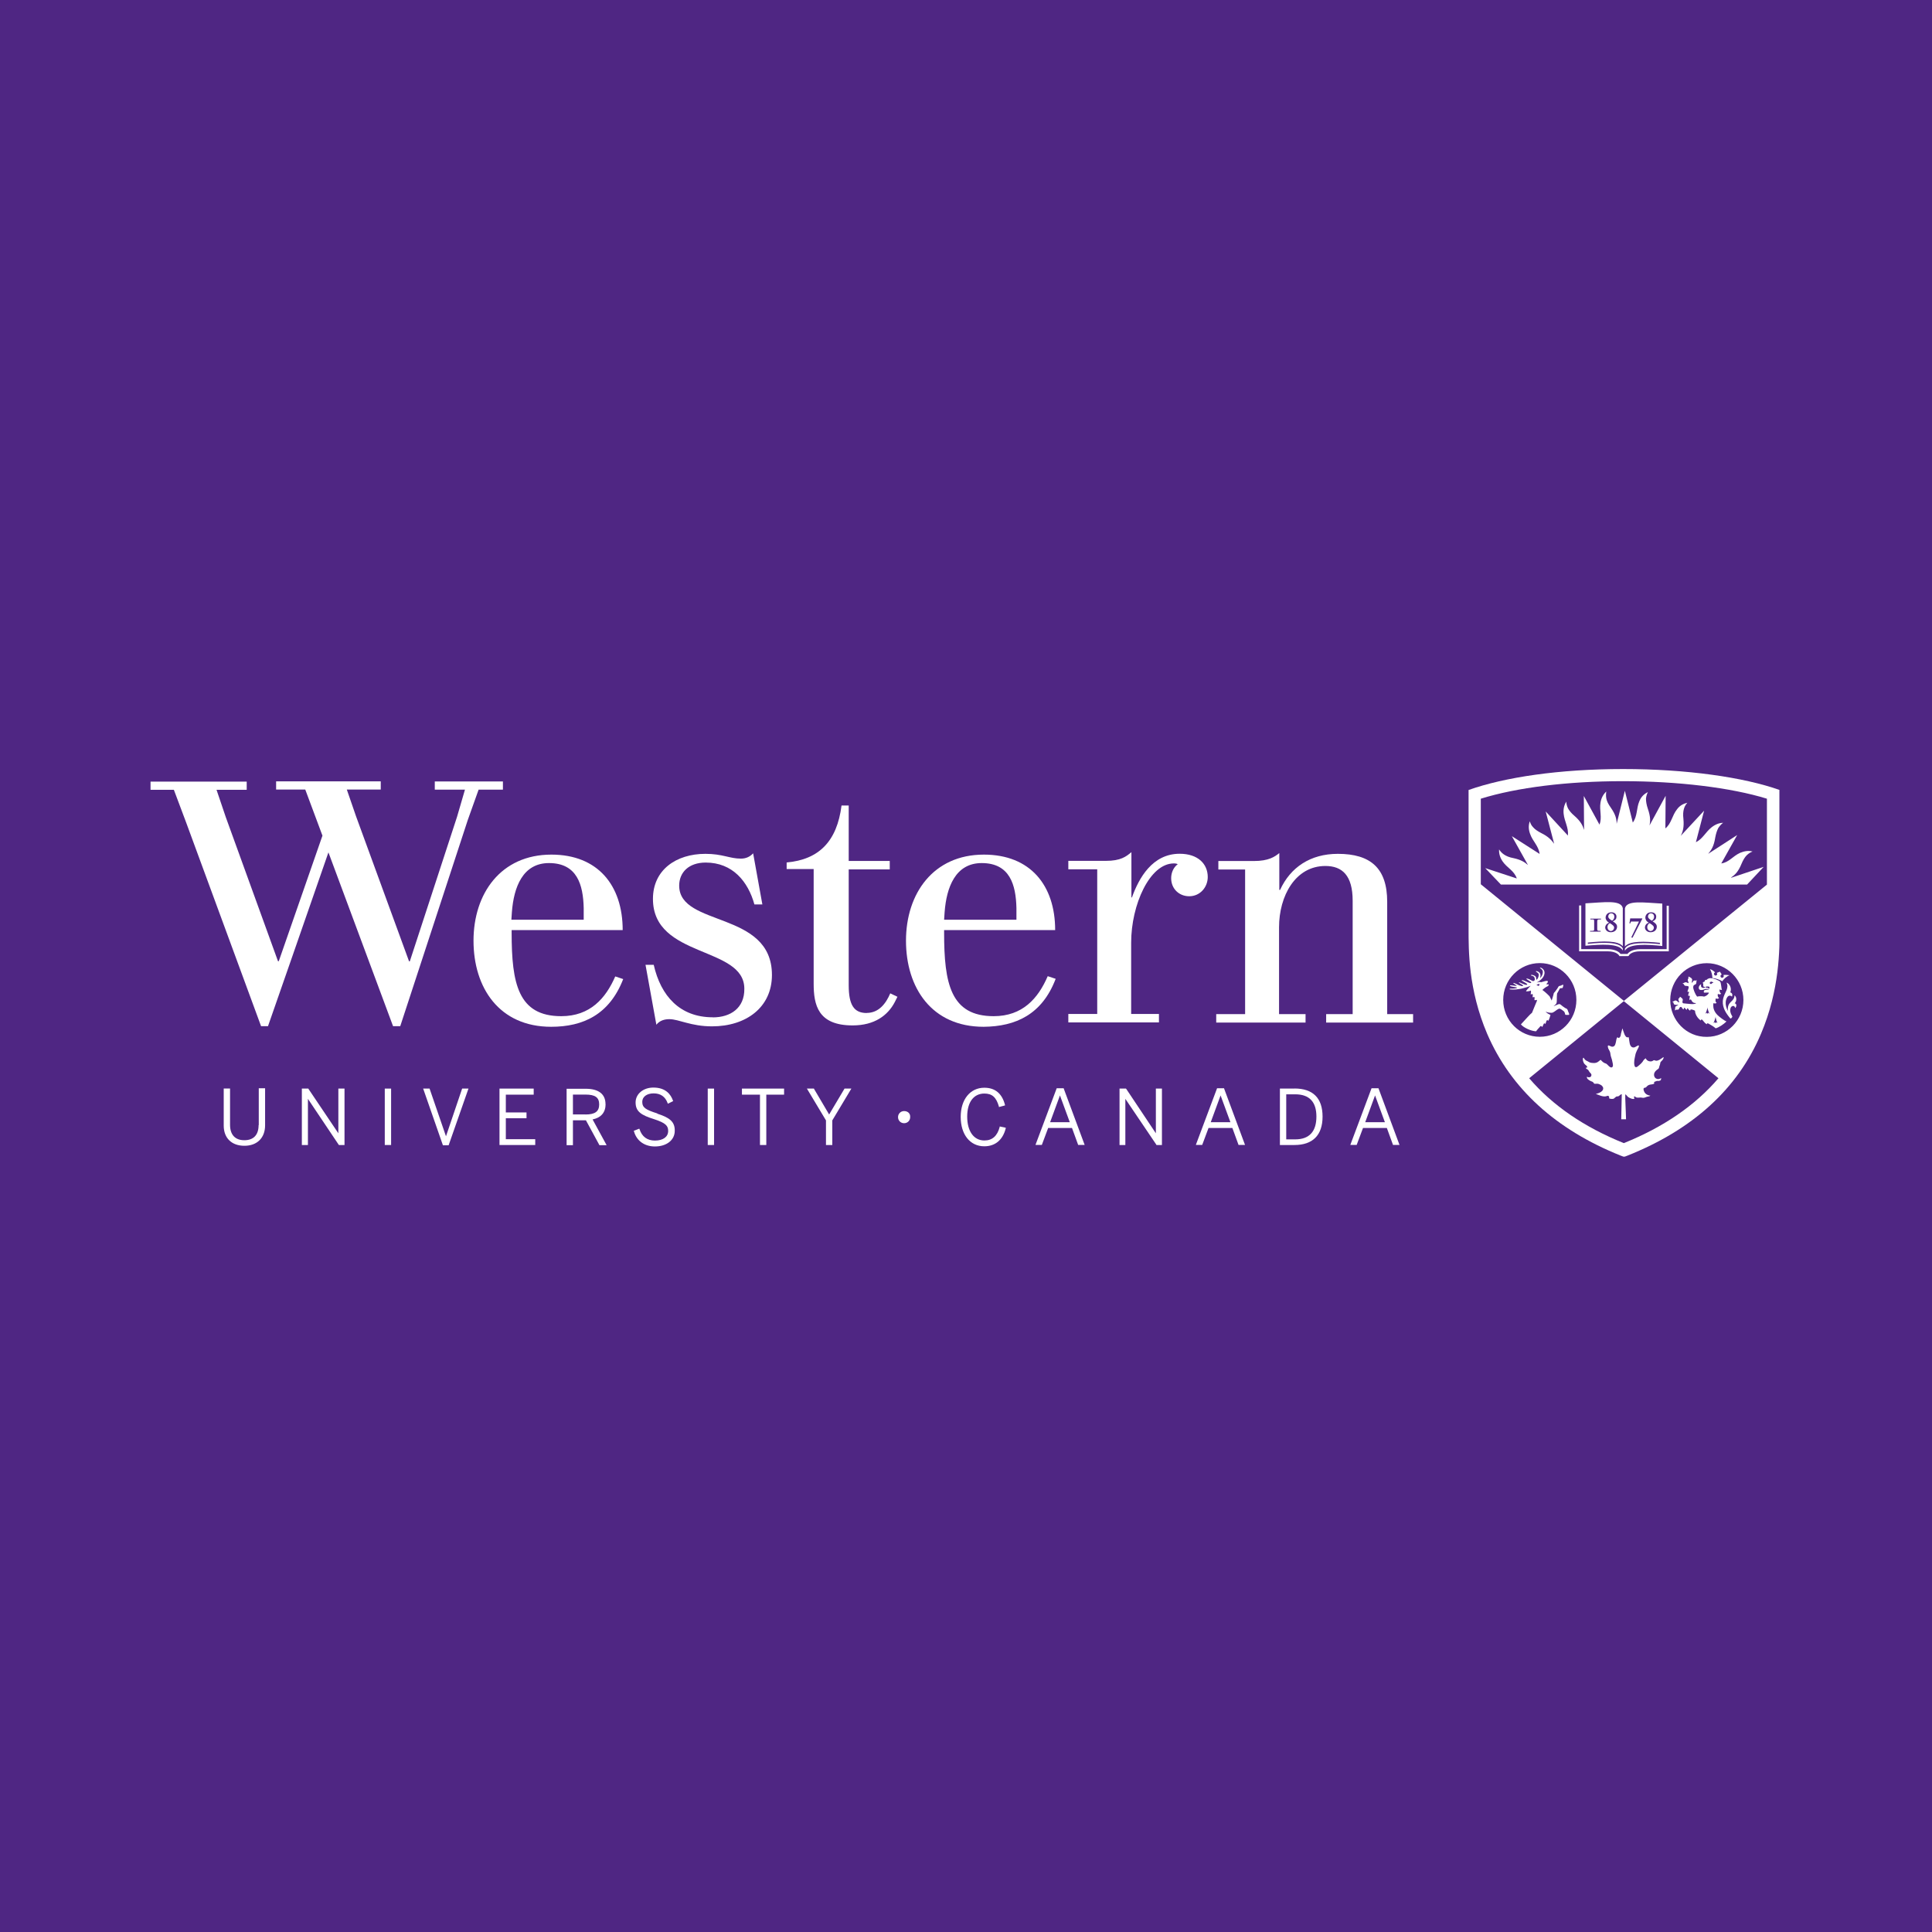 <?xml version="1.0" encoding="UTF-8"?><svg id="Layer_1" xmlns="http://www.w3.org/2000/svg" xmlns:xlink="http://www.w3.org/1999/xlink" viewBox="0 0 226 226"><defs><style>.cls-1{clip-path:url(#clippath-20);}.cls-2{clip-path:url(#clippath-11);}.cls-3{clip-path:url(#clippath-16);}.cls-4{fill:#fff;}.cls-5{clip-path:url(#clippath-2);}.cls-6{clip-path:url(#clippath-13);}.cls-7{clip-path:url(#clippath-25);}.cls-8{clip-path:url(#clippath-15);}.cls-9{clip-path:url(#clippath-6);}.cls-10{clip-path:url(#clippath-7);}.cls-11{clip-path:url(#clippath-21);}.cls-12{clip-path:url(#clippath-1);}.cls-13{clip-path:url(#clippath-4);}.cls-14{clip-path:url(#clippath-12);}.cls-15{clip-path:url(#clippath-24);}.cls-16{clip-path:url(#clippath-22);}.cls-17{clip-path:url(#clippath-9);}.cls-18{clip-path:url(#clippath);}.cls-19{fill:none;}.cls-20{clip-path:url(#clippath-19);}.cls-21{clip-path:url(#clippath-3);}.cls-22{clip-path:url(#clippath-8);}.cls-23{clip-path:url(#clippath-18);}.cls-24{clip-path:url(#clippath-14);}.cls-25{clip-path:url(#clippath-17);}.cls-26{clip-path:url(#clippath-5);}.cls-27{fill:#4f2683;}.cls-28{clip-path:url(#clippath-10);}.cls-29{clip-path:url(#clippath-23);}</style><clipPath id="clippath"><rect class="cls-19" x="15.5" y="89.3" width="195" height="47.39"/></clipPath><clipPath id="clippath-1"><rect class="cls-19" x="15.5" y="89.3" width="195" height="47.39"/></clipPath><clipPath id="clippath-2"><rect class="cls-19" x="15.5" y="89.3" width="195" height="47.39"/></clipPath><clipPath id="clippath-3"><rect class="cls-19" x="15.5" y="89.3" width="195" height="47.39"/></clipPath><clipPath id="clippath-4"><rect class="cls-19" x="15.5" y="89.3" width="195" height="47.39"/></clipPath><clipPath id="clippath-5"><rect class="cls-19" x="15.5" y="89.3" width="195" height="47.39"/></clipPath><clipPath id="clippath-6"><rect class="cls-19" x="15.5" y="89.3" width="195" height="47.39"/></clipPath><clipPath id="clippath-7"><rect class="cls-19" x="15.5" y="89.3" width="195" height="47.39"/></clipPath><clipPath id="clippath-8"><rect class="cls-19" x="15.5" y="89.3" width="195" height="47.39"/></clipPath><clipPath id="clippath-9"><rect class="cls-19" x="15.5" y="89.3" width="195" height="47.39"/></clipPath><clipPath id="clippath-10"><rect class="cls-19" x="15.5" y="89.3" width="195" height="47.39"/></clipPath><clipPath id="clippath-11"><rect class="cls-19" x="15.5" y="89.3" width="195" height="47.39"/></clipPath><clipPath id="clippath-12"><rect class="cls-19" x="15.5" y="89.3" width="195" height="47.39"/></clipPath><clipPath id="clippath-13"><rect class="cls-19" x="15.5" y="89.3" width="195" height="47.39"/></clipPath><clipPath id="clippath-14"><rect class="cls-19" x="15.5" y="89.3" width="195" height="47.39"/></clipPath><clipPath id="clippath-15"><rect class="cls-19" x="15.5" y="89.3" width="195" height="47.39"/></clipPath><clipPath id="clippath-16"><rect class="cls-19" x="15.5" y="89.3" width="195" height="47.39"/></clipPath><clipPath id="clippath-17"><rect class="cls-19" x="15.5" y="89.3" width="195" height="47.39"/></clipPath><clipPath id="clippath-18"><rect class="cls-19" x="15.5" y="89.3" width="195" height="47.39"/></clipPath><clipPath id="clippath-19"><rect class="cls-19" x="15.5" y="89.3" width="195" height="47.39"/></clipPath><clipPath id="clippath-20"><rect class="cls-19" x="15.5" y="89.3" width="195" height="47.39"/></clipPath><clipPath id="clippath-21"><rect class="cls-19" x="15.5" y="89.3" width="195" height="47.39"/></clipPath><clipPath id="clippath-22"><rect class="cls-19" x="15.5" y="89.3" width="195" height="47.39"/></clipPath><clipPath id="clippath-23"><rect class="cls-19" x="17.61" y="89.92" width="190.54" height="45.38"/></clipPath><clipPath id="clippath-24"><rect class="cls-19" x="17.61" y="89.92" width="190.54" height="45.38"/></clipPath><clipPath id="clippath-25"><rect class="cls-19" x="15.5" y="89.3" width="195" height="47.39"/></clipPath></defs><rect class="cls-27" width="226" height="226"/><g class="cls-18"><path class="cls-4" d="m70.83,129.16c0-1.18-.81-1.8-2.32-1.8h-2.23v6.6h.74v-2.91h1.52l1.58,2.91h.84l-1.64-3.01c1.02-.22,1.52-.84,1.52-1.8m-2.36,1.21h-1.46v-2.32h1.46c1.15,0,1.61.34,1.61,1.15s-.46,1.18-1.61,1.18"/></g><g class="cls-12"><path class="cls-4" d="m30.25,131.61c0,1.15-.59,1.77-1.67,1.77s-1.67-.65-1.67-1.8v-4.25h-.74v4.34c0,1.46.93,2.36,2.42,2.36s2.42-.93,2.42-2.39v-4.34h-.74v4.31Z"/></g><g class="cls-5"><path class="cls-4" d="m83.38,119c-3.84,0-6.08-2.48-6.91-6.14h-.96l1.27,7.01c.4-.5.96-.65,1.52-.65,1.12,0,2.51.84,4.99.84,4,0,7.01-2.23,7.01-6.01,0-7.56-10.85-5.58-10.85-10.45,0-1.55,1.12-2.7,3.1-2.7,3.16,0,4.96,2.23,5.7,4.9h.93l-1.08-5.98c-.37.4-.84.62-1.43.62-1.33,0-2.14-.56-4.15-.56-3.44,0-6.14,1.89-6.14,5.27,0,6.97,10.69,5.49,10.69,10.51.03,2.26-1.61,3.35-3.69,3.35"/></g><g class="cls-21"><path class="cls-4" d="m76.9,130.25c-1.36-.43-1.77-.68-1.77-1.36,0-.59.53-.99,1.33-.99s1.36.37,1.64,1.15l.03.06.62-.31-.03-.06c-.25-.71-.84-1.52-2.29-1.52-1.18,0-2.08.74-2.08,1.74,0,1.08.68,1.49,2.14,1.95,1.43.46,1.67.81,1.67,1.39,0,.68-.59,1.12-1.55,1.12-.9,0-1.52-.46-1.8-1.33l-.03-.06-.65.25.03.06c.31,1.12,1.24,1.77,2.45,1.77,1.36,0,2.32-.74,2.32-1.83.03-1.15-.74-1.58-2.05-2.01"/></g><g class="cls-13"><path class="cls-4" d="m65.65,118.87c-5.05,0-5.8-3.84-5.8-9.76v-.31h12.99c0-5.24-2.91-8.83-8.34-8.83-5.92,0-9.11,4.56-9.11,10.07s3.01,10.07,9.08,10.07c3.75,0,6.82-1.43,8.43-5.58l-.93-.31c-1.12,2.57-2.94,4.65-6.32,4.65m-5.77-12.18c.22-2.91,1.27-5.73,4.34-5.73,3.29,0,4,2.54,4.06,5.27v1.36h-8.46c.03-.28.03-.62.06-.9"/></g><g class="cls-26"><rect class="cls-4" x="45.01" y="127.34" width=".74" height="6.6"/></g><g class="cls-9"><polygon class="cls-4" points="39.58 132.57 36.08 127.37 36.08 127.34 35.31 127.34 35.31 133.94 36.02 133.94 36.02 128.54 39.62 133.91 39.65 133.94 40.3 133.94 40.3 127.34 39.58 127.34 39.58 132.57"/></g><g class="cls-10"><path class="cls-4" d="m55.98,92.37h2.85v-.96h-7.97v.96h3.53l-.93,3.19-5.52,16.89h-.09l-6.2-16.96-1.08-3.13h3.97v-.96h-12.24v.96h3.41l2.01,5.39-5.11,14.69h-.09l-6.11-16.86-1.08-3.19h3.53v-.96h-11.25v.96h2.73l1.43,3.81,8.77,23.84h.81s5.36-15.37,7.07-20.33l7.56,20.33h.84l7.9-24.12,1.27-3.56Z"/></g><g class="cls-22"><rect class="cls-4" x="82.79" y="127.34" width=".74" height="6.6"/></g><g class="cls-17"><polygon class="cls-4" points="59.17 130.81 61.59 130.81 61.59 130.13 59.17 130.13 59.17 128.05 62.43 128.05 62.43 127.34 58.43 127.34 58.43 133.94 62.61 133.94 62.61 133.26 59.17 133.26 59.17 130.81"/></g><g class="cls-28"><polygon class="cls-4" points="52.17 132.92 50.25 127.34 49.5 127.34 51.8 133.94 51.8 133.97 52.48 133.97 54.8 127.34 54.06 127.34 52.17 132.92"/></g><g class="cls-2"><path class="cls-4" d="m151.42,127.34h-1.7v6.6h1.7c2.14,0,3.29-1.15,3.29-3.32s-1.12-3.29-3.29-3.29m.09,5.95h-1.05v-5.27h1.05c1.64,0,2.48.87,2.48,2.6s-.81,2.67-2.48,2.67"/></g><g class="cls-14"><path class="cls-4" d="m143.21,127.3h-.84l-2.45,6.54-.03.09h.74l.74-1.98h2.79l.71,1.95v.03h.77l-2.45-6.6v-.03Zm-1.58,3.97l1.15-3.13,1.15,3.13h-2.29Z"/></g><g class="cls-6"><polygon class="cls-4" points="86.79 128.05 88.9 128.05 88.9 133.94 89.64 133.94 89.64 128.05 91.72 128.05 91.72 127.34 86.79 127.34 86.79 128.05"/></g><g class="cls-24"><path class="cls-4" d="m124.45,127.3h-.84l-2.45,6.54-.03.09h.74l.74-1.98h2.79l.71,1.95v.03h.77l-2.45-6.6v-.03Zm-1.61,3.97l1.15-3.13,1.15,3.13h-2.29Z"/></g><g class="cls-8"><polygon class="cls-4" points="135.21 132.57 131.74 127.37 131.71 127.34 130.96 127.34 130.96 133.94 131.64 133.94 131.64 128.54 135.27 133.91 135.27 133.94 135.92 133.94 135.92 127.34 135.21 127.34 135.21 132.57"/></g><g class="cls-3"><path class="cls-4" d="m161.28,127.3h-.84l-2.45,6.54-.03.09h.74l.74-1.98h2.79l.71,1.95v.03h.77l-2.45-6.6v-.03Zm-1.58,3.97l1.15-3.13,1.15,3.13h-2.29Z"/></g><g class="cls-25"><path class="cls-4" d="m162.27,118.63v-13.14c0-3.91-1.92-5.61-5.77-5.61-3.22,0-5.55,1.58-6.76,4.22h-.09v-4.31c-.53.43-1.24.93-2.98.93h-4.15v.99h3.13v16.92h-3.38v.99h10.45v-.99h-3.1v-10.17c0-3.63,1.89-7.16,5.42-7.16,1.98,0,3.19,1.12,3.19,4.06v13.27h-3.1v.99h10.17v-.99h-3.04Z"/></g><g class="cls-23"><path class="cls-4" d="m141.28,102.6c0-1.55-1.15-2.73-3.29-2.73-3.19,0-4.77,2.85-5.58,5.11h-.06v-5.3c-.62.53-1.27,1.02-2.98,1.02h-4.4v.99h3.38v16.92h-3.38v.99h10.6v-.99h-3.25v-8.34c0-4.43,2.17-9.27,4.99-9.27.22,0,.34.03.46.09-.5.37-.77.99-.77,1.64,0,1.24.93,2.11,2.11,2.11,1.27,0,2.17-1.05,2.17-2.26"/></g><g class="cls-20"><path class="cls-4" d="m101.39,118.5c-1.49,0-2.11-.93-2.11-3.25v-13.55h4.8v-.99h-4.8v-6.48h-.84c-.53,4.18-2.63,6.32-6.42,6.66v.77h3.16v13.39c0,2.51.5,4.9,4.56,4.9,2.57,0,4.12-1.18,4.93-2.73l.31-.62-.84-.4c-.5,1.18-1.33,2.29-2.76,2.29"/></g><g class="cls-1"><path class="cls-4" d="m116.95,131.8c-.28,1.08-.87,1.61-1.8,1.61-1.24,0-2.01-1.08-2.01-2.79s.77-2.7,2.01-2.7c.9,0,1.39.43,1.7,1.52v.06l.71-.19v-.06c-.34-1.33-1.15-2.01-2.42-2.01-1.64,0-2.76,1.36-2.76,3.41s1.08,3.44,2.76,3.44c1.27,0,2.17-.74,2.51-2.11v-.06l-.71-.15v.03Z"/></g><g class="cls-11"><polygon class="cls-4" points="96.99 130.37 95.22 127.37 95.22 127.34 94.39 127.34 96.62 131.06 96.62 133.94 97.36 133.94 97.36 131.06 99.59 127.34 98.79 127.34 96.99 130.37"/></g><g class="cls-16"><path class="cls-4" d="m105.76,129.97c-.4,0-.71.31-.71.71s.31.71.71.71.71-.31.71-.71c.03-.43-.28-.71-.71-.71"/></g><g class="cls-29"><path class="cls-4" d="m123.49,114.5l-.93-.31c-1.12,2.6-2.94,4.68-6.32,4.68-5.05,0-5.8-3.84-5.8-9.76v-.31h12.99c0-5.24-2.91-8.83-8.34-8.83-5.92,0-9.11,4.56-9.11,10.07s3.01,10.07,9.08,10.07c3.78-.03,6.85-1.46,8.43-5.61m-12.99-7.81c.22-2.91,1.27-5.73,4.34-5.73,3.29,0,4,2.54,4.06,5.27v1.36h-8.46c.03-.28.03-.62.06-.9"/></g><g class="cls-15"><path class="cls-4" d="m208.18,108.68v-16.27c-4.22-1.49-10.85-2.45-18.32-2.45s-13.86.96-18.07,2.45v16.27c0,2.48-.03,7.07,2.17,12.24,2.76,6.42,8.03,11.22,15.62,14.26l.4.15.4-.15c7.63-3.04,12.89-7.81,15.62-14.26,2.2-5.18,2.17-9.92,2.17-12.24"/></g><g class="cls-7"><path class="cls-27" d="m189.95,117.11l11.07,9.02c-2.73,3.19-6.45,5.73-11.07,7.59-4.62-1.86-8.34-4.4-11.07-7.59l11.07-9.02Zm16.74-13.64v-10.04c-4.22-1.3-10.41-2.05-16.86-2.05s-12.4.74-16.61,2.05v10.01h0l16.74,13.64,16.74-13.61h0Zm-16.24,8.37h-1.02l-.03-.06s-.25-.5-1.36-.5h-3.32v-5.36h.25v5.11h3.07c1.02,0,1.43.4,1.52.56h.81c.12-.15.5-.56,1.52-.56h3.07v-5.08h.25v5.33h-3.32c-1.08,0-1.33.46-1.33.46l-.03.06-.06.03Zm-.62-.9v.25c-.46-.87-2.57-.71-4.37-.56v-4.96c2.23-.12,4.15-.43,4.37.56v4.46c-.56-.68-2.29-.62-4.09-.43v.15c1.77-.19,3.66-.25,4.09.53m4.62-5.24v4.96c-1.8-.19-3.91-.31-4.37.56v-.25c.4-.77,2.29-.71,4.09-.53v-.15c-1.8-.19-3.53-.25-4.09.43v-4.46c.22-.99,2.14-.68,4.37-.56m9.92-2.23h-28.8l-1.83-1.92,3.69,1.21c-.31-.93-1.15-1.24-1.67-2.01-.31-.46-.43-.93-.4-1.39.09.15.28.4.56.59.28.19.62.34,1.12.43.87.19,1.3.46,1.7.81l-1.89-3.38,3.25,2.08c-.12-.96-.81-1.46-1.12-2.36-.19-.53-.19-.99-.03-1.46.06.19.15.46.4.71.22.25.53.46.96.68.81.4,1.18.81,1.49,1.24l-.99-3.78,2.6,2.82c.09-.96-.4-1.61-.5-2.54-.06-.56.06-1.02.31-1.43,0,.19.06.5.19.77.15.28.4.59.77.9.71.62.96,1.12,1.12,1.64l-.03-3.97,1.83,3.35c.34-.84-.03-1.64.12-2.57.09-.56.34-.99.68-1.3-.03.19-.06.5,0,.81s.22.65.53,1.08c.56.81.68,1.33.68,1.89h0l.96-3.87.93,3.72c.56-.77.4-1.64.77-2.51.22-.53.56-.84.99-1.05-.09.19-.19.43-.22.77,0,.31.06.71.22,1.18.31.9.31,1.43.19,1.95l1.89-3.47-.03,3.81c.71-.56.77-1.49,1.36-2.23.34-.46.74-.65,1.21-.77-.12.15-.31.37-.4.71-.09.31-.12.68-.06,1.18.09.96-.06,1.49-.31,1.98h0l2.73-2.94-.96,3.69c.81-.4,1.12-1.18,1.83-1.74.43-.34.9-.53,1.36-.53-.15.09-.37.31-.56.59-.15.28-.28.65-.37,1.15-.15.96-.43,1.43-.81,1.86h.03l3.35-2.17-1.86,3.32c.9-.12,1.33-.84,2.2-1.24.53-.22,1.02-.28,1.46-.15-.19.06-.43.19-.68.43-.22.22-.43.56-.62,1.02-.37.9-.74,1.27-1.21,1.58l.03.03,3.78-1.27-1.95,2.08Zm-18.29,5.42h.09c.31,0,.31-.03.31-.22v-.87c0-.25-.03-.25-.25-.25h-.19v-.09h1.24v.09h-.19c-.19,0-.25.03-.25.25v.87c0,.19.03.22.31.22h.09v.09h-1.24v-.09h.06Zm2.14-.96c-.22-.12-.4-.34-.4-.59,0-.22.15-.62.68-.62.4,0,.59.25.59.5s-.09.4-.43.56c.34.19.5.37.5.62,0,.37-.28.65-.74.65-.4,0-.65-.28-.65-.56.03-.34.28-.5.46-.56m.59.62c0-.19-.09-.31-.5-.56-.19.09-.28.28-.28.46,0,.31.22.46.4.46.25-.03.37-.22.37-.37m-.22-.84c.15-.12.25-.25.25-.46,0-.25-.15-.4-.37-.4s-.34.19-.34.37.15.31.46.5m2.11-.28h1.39l.03.03-1.15,2.23-.15-.03.9-1.86h-.93l-.09.22h-.09l.09-.59Zm2.17.5c-.25-.12-.4-.34-.4-.59,0-.22.15-.62.68-.62.4,0,.59.25.59.5s-.09.4-.43.56c.34.19.5.37.5.62,0,.37-.28.65-.74.65-.4,0-.65-.28-.65-.56.03-.34.25-.5.46-.56m.59.62c0-.19-.09-.31-.5-.56-.19.09-.28.28-.28.46,0,.31.22.46.4.46.25-.03.37-.22.37-.37m-.22-.84c.15-.12.25-.25.25-.46,0-.25-.15-.4-.37-.4s-.34.19-.34.37.15.31.46.5m2.14,9.27c0-2.39,1.92-4.31,4.28-4.31s4.28,1.95,4.28,4.31-1.92,4.31-4.28,4.31c-2.39.03-4.28-1.95-4.28-4.31m6.23-2.91s.03.06.03.12c0,.09-.09.19-.19.19s-.19-.09-.19-.19.06-.19.15-.19l-.22-.34-.37.15s.06.09.06.12c0,.09-.09.19-.19.19s-.19-.09-.19-.19.06-.15.12-.19c-.12-.12-.34-.31-.59-.37.19.31.28.74.28,1.05.25-.03.9.19,1.15.37.22-.31.53-.59.87-.71-.19-.03-.5-.06-.74-.03m-1.18.84h-.09s-.03-.03-.03-.03c0,0-.03-.03-.09-.03-.12,0-.19.09-.19.12s0,.09.03.12.06.03.09.03h.06s.06-.06.09-.09c0-.03.06-.03.12-.03t0-.09s0,0,0,0m-1.18.06s-.03.09,0,.12l.03.03c-.03.06,0,.15,0,.25,0,.06.06.09.19.09v.09h0c-.06.03-.12.03-.19.03-.19,0-.28-.12-.28-.28,0-.03,0-.06.03-.09v-.03c-.06-.03-.25.12-.28.34-.03.19.09.31.25.31.09,0,.22,0,.34-.06.22-.09.46-.12.62.03-.12-.03-.4,0-.5.03-.12.03-.19.28-.06.31.12,0,.53-.03.53,0-.03.19-.31.4-.56.46-.15-.06-.62-.06-.81,0-.25-.28-.43-.84-.46-1.02,0-.09,0-.19.03-.25.09-.15.25-.12.31-.25.03-.06.03-.15.03-.22,0-.03.06-.15,0-.19-.03.03-.09.09-.15.06s-.09-.03-.15,0c-.09.03-.09.15-.19.22-.03.03-.09.03-.06-.03.03-.09.06-.19.06-.31-.03-.09-.09-.19-.22-.25-.06-.03-.09-.06-.15-.09-.06,0-.09,0-.09.03t.03.09c0,.09-.09.15-.09.25,0,.12.09.25.09.34,0,.06-.03.06-.06.03-.06-.03-.19-.09-.28-.09s-.15.06-.22.09c-.03,0-.15,0-.12.06.06,0,.12.06.15.12s.03.09.09.12c.09.06.25.03.34.06.06,0,.12.03.12.15,0,.06-.03.15-.06.22-.06.12-.09.25-.06.34.03-.03.06-.06.09-.06.06,0,.09.09.03.19s-.06.22-.03.34c.03-.03.06-.06.09-.06.06,0,.09.06.06.19s-.06.22,0,.34c.03-.06.06-.09.09-.09.06,0,.09.06.12.12.09.19.22.31.53.31-.12.22-1.05.06-1.43.03-.09,0-.12-.03-.15-.09-.06-.15.09-.28,0-.43-.03-.06-.09-.09-.15-.15-.03-.03-.12-.12-.19-.09.03.06.03.09-.06.15-.03.03-.09.06-.09.12,0,.09.06.22.09.31.03.06-.03.09-.06.06-.09-.06-.22-.22-.37-.22-.09,0-.12.06-.19.09-.03,0-.19.03-.15.09.06,0,.12.06.12.12s.03.12.06.15c.12.09.31.06.43.06.06,0,.06.06,0,.06-.09.06-.25.09-.28.19-.03.09-.03.19-.03.25,0,.03-.06.15.03.15.03-.06.09-.09.19-.09.06,0,.09.03.15,0,.09-.06.09-.12.15-.22.03-.03.06-.09.12-.09.03,0,.09,0,.12.03.06.06.06.22.28.25,0-.03-.03-.06-.03-.09s.03-.09.06-.09c.06,0,.09.03.12.09.06.09.12.12.22.15,0-.03-.03-.06-.03-.09,0-.06.03-.09.06-.09s.06,0,.12.09c.06.12.12.15.22.19-.03-.06,0-.15.09-.15s.31.06.46.15c0,.4.28.87.68,1.15,0-.09.03-.12.09-.12.15,0,.25.37.62.56-.03-.06.03-.12.06-.12s.09.03.12.03c.34.19.68.4.84.56.34-.09.9-.43,1.27-.81-.22-.06-.84-.53-1.05-.74-.4-.4-.5-.81-.5-1.12,0-.09,0-.19.03-.28.12.06.28.06.37-.03-.19-.12-.15-.4-.09-.53.09.09.28.06.37-.03-.12-.09-.22-.31-.12-.5.06.09.25.09.37,0-.15-.12-.22-.31-.19-.53.06.09.19.09.28.06-.06-.12-.06-.31-.09-.46-.03-.19-.06-.4-.12-.5-.19-.15-.77-.4-1.15-.4-.06,0-.09,0-.15.03-.09.03-.19.06-.19.09-.06.09-.19.09-.31.12.09.15-.16.22-.25.25m.59,2.91h0c-.06.25-.19.65-.28.77l.15-.12.09.12.09-.12.15.12c-.06-.15-.22-.53-.22-.77m2.85,1.21c.03-.06.06-.12.06-.12-.15-.25-.28-.5-.25-.81.03-.34.22-.43.34-.43s.22.09.22.25c.12-.09.15-.22.15-.31s-.03-.22-.19-.25c.25-.25.25-.74-.03-.93.03.34-.22.59-.46.81-.31.31-.34.65-.31,1.02-.19-.37-.28-.71-.25-1.05.03-.37.22-.77.5-.74.09,0,.19.06.22.12.12-.22.03-.46-.19-.5.22-.53-.12-1.05-.43-1.15.06.15.12.31.09.5-.03.5-.46.9-.53,1.64-.06.81.4,1.49.87,2.05.09.03.12-.03.19-.09m-1.89-.12h0c-.06.25-.19.65-.28.77l.15-.12.09.12.09-.12.15.12c-.06-.12-.19-.5-.22-.77m-.74-3.25c.03-.06.03-.12.03-.15s0-.06-.03-.09-.09-.03-.19-.03-.15,0-.22.03c0,.03-.03.06-.03.09.15,0,.31.03.43.15m-19.81,5.61c2.36,0,4.28-1.92,4.28-4.31s-1.92-4.31-4.28-4.31-4.28,1.92-4.28,4.31,1.92,4.31,4.28,4.31m2.76-6.11c0,.12-.06.34-.09.4-.03,0-.15.03-.25.03q-.06,0-.09.06c-.09.19-.19.34-.31.56-.03.25-.03.5-.03.81,0,.09,0,.25-.06.37-.09.12-.19.22-.28.25-.03,0-.03.03.03.03.03,0,.25-.12.28-.12.15-.03.31-.22.53,0,.09.09.28.22.46.34.06.06.12.03.22.12.09.06.12.22.15.31.12.22.12.34.12.37-.06.03-.34.03-.46,0-.03-.06-.03-.19-.06-.22-.03-.09-.06-.15-.12-.19-.09-.06-.15-.12-.25-.19-.22-.12-.25-.15-.4-.06-.15.06-.37.28-.62.4-.19.09-.71,0-.84-.12.06.15.34.31.56.4-.03.06-.09.46-.28.71,0-.06-.03-.09-.09-.09-.15,0-.12.31-.25.46,0-.06-.03-.09-.09-.09-.12,0-.12.28-.28.43-.03-.06-.06-.12-.12-.12s-.12.06-.15.12c-.19.19-.28.31-.43.5-.59-.03-1.46-.43-1.77-.81.56-.59,1.05-1.18,1.3-1.36.12-.34.46-1.08.59-1.43-.03-.03-.03-.06-.06-.09-.09.06-.19.06-.25.03.03-.09.03-.25,0-.37-.06.03-.15.06-.22.03.03-.12.06-.25,0-.37h0c-.09.03-.15.06-.22.03.03-.12.06-.25.03-.4v-.03c-.09.06-.46.12-.56.09-.06-.03.28-.37.53-.65-.25.12-.59.22-1.08.34-.28.06-.9.15-1.33.09-.06,0-.06-.09,0-.09.22,0,.53,0,.74-.06.06,0,.15-.06-.03-.09s-.53-.09-.68-.15c-.06-.03-.03-.09.03-.09.22,0,.43.06.62.06.09,0,.15,0,.06-.06-.06-.03-.19-.12-.34-.22-.03-.03-.03-.06,0-.06.12-.03.56.28.87.34.06.03.12.03.19.03s.06-.06.06-.06c0-.06-.31-.22-.46-.31-.06-.03,0-.09.06-.06.15.06.53.25.71.28.12.03.19-.03.19-.06-.03-.09-.53-.34-.65-.43-.03-.03,0-.06.06-.06.28.03.77.37.99.34.03,0,.06-.03.06-.06-.03-.09-.43-.31-.56-.4-.06-.03,0-.06.09-.06.15.03.4.15.56.25.06.03.12.06.19.03.09-.03.19-.12.12-.31-.03-.22-.22-.28-.37-.31s-.03-.12.09-.09c.25.06.43.15.46.37v.12c0,.12.09.06.15-.03.12-.19.15-.37.15-.5-.03-.22-.34-.31-.34-.37,0-.03.03-.03.03-.03.12-.03.46.12.5.4.03.15,0,.22-.03.34,0,.03,0,.06.06,0,.15-.15.28-.43.25-.71-.06-.28-.34-.37-.34-.4l.03-.03c.12-.03.43.15.5.46.06.28-.06.84-.9,1.27.34-.09.46-.06.5-.03.4-.12.65-.19.77-.15.12.19-.12.25-.12.37s.28-.09.25.12c-.09.15-.19.15-.31.22-.06.03-.31.22-.43.34.4.28.81.71.84.74.03.06.12.25.25.5h0c.06-.19.15-.46.19-.62.03-.12.03-.15.06-.25.03-.06.15-.15.25-.31.09-.12.25-.34.28-.43.09-.12.15-.09.34-.15.03-.06.22-.09.28-.09m-3.16.03s.06-.06.09-.06c.06-.03.15-.06.22-.06.03.03.03.12-.03.19-.06.06-.12.03-.15,0s-.06-.03-.09-.03c-.03,0-.06-.03-.03-.03m14.48,11.1s.12-.15.09-.19c-.06-.03-.19.09-.37.09s-.4-.12-.46-.37c-.06-.28.06-.5.28-.68.06-.06.25-.15.28-.25,0-.15.15-.4.15-.56s.15-.22.31-.43c.06-.12.12-.22.06-.28-.19.12-.65.53-.96.4-.12-.06-.15-.06-.28.03-.09.06-.22.09-.37.06-.25-.03-.43-.22-.43-.34-.15,0-.34.28-.4.4-.12.15-.25.28-.4.4-.12.09-.31.31-.46.19-.09-.06-.12-.34-.12-.46,0-.25.03-.4.06-.56.03-.12.06-.31.09-.43.03-.15.12-.34.19-.5.03-.06.22-.37.22-.5,0-.03-.03-.06-.06-.06-.06,0-.19.09-.31.15-.09.06-.15.09-.28.09s-.25-.06-.34-.22c-.15-.25-.15-.84-.22-.99-.15.06-.25.03-.34-.09-.12-.15-.19-.34-.25-.53-.03-.06-.09-.28-.12-.4-.09.19-.09.34-.15.5-.03.09-.06.22-.06.31-.03.12-.12.31-.25.31-.06,0-.09-.06-.12-.09-.03,0-.06.03-.09.12-.06.12-.06.25-.09.37-.06.25-.09.59-.4.62-.12.03-.28-.09-.4-.12-.25-.12-.15.22-.09.37.06.12.19.31.22.5.03.31.09.46.19.77.03.19.12.46.12.65,0,.25-.19.37-.46.12-.09-.06-.25-.31-.43-.34-.22-.06-.43-.28-.53-.4-.06,0-.15.06-.19.12-.25.22-.5.28-.9.22-.22-.03-.28-.09-.46-.19-.15-.06-.31-.15-.4-.31-.03-.03-.03-.12-.09-.09-.06,0-.06.15-.06.19,0,.15.06.31.12.43.09.15.22.22.34.34.09.09.06.25-.12.19,0,.12.12.15.22.22s.12.15.19.25c.06.12.25.22.25.37,0,.12-.03.19-.12.25-.12.06-.25.06-.4-.03-.06.22.19.37.34.46.09.06.19.09.28.12.09.06.22.15.19.22.12.06.28,0,.5.03.12.03.31.12.4.19.09.09.19.19.19.34,0,.5-.87.65-.87.65.34.12.81.37,1.21.28.06-.03.19-.09.28-.03.06.03.12.15.06.25.06.06.19.09.31.09.09,0,.22,0,.28-.06.09-.06.12-.12.22-.19s.19-.03.28-.06c.15-.06.22-.22.4-.25l-.06,2.94h.56c0-.31-.03-.59-.03-.9-.03-.5-.03-1.02-.06-1.52v-.5c.15.06.22.25.37.34s.56.31.71.15c-.03-.06-.12-.25,0-.25.03,0,.12.06.15.09.09.06.19.06.28.06.12,0,.28-.03.43,0,.09.03.19.03.31,0,.09-.03.19-.06.25-.09.15-.06.34-.03.43-.15-.12,0-.37-.09-.4-.12-.15-.09-.28-.22-.34-.4-.06-.15-.12-.37.09-.4.12-.03.09,0,.19-.09.06-.09.22-.22.34-.25.12-.06.56-.03.59-.19-.03-.03-.06-.06-.03-.09,0-.03.03-.06.09-.09.09-.03.19-.06.25-.09.22.03.4-.03.5-.12"/></g></svg>